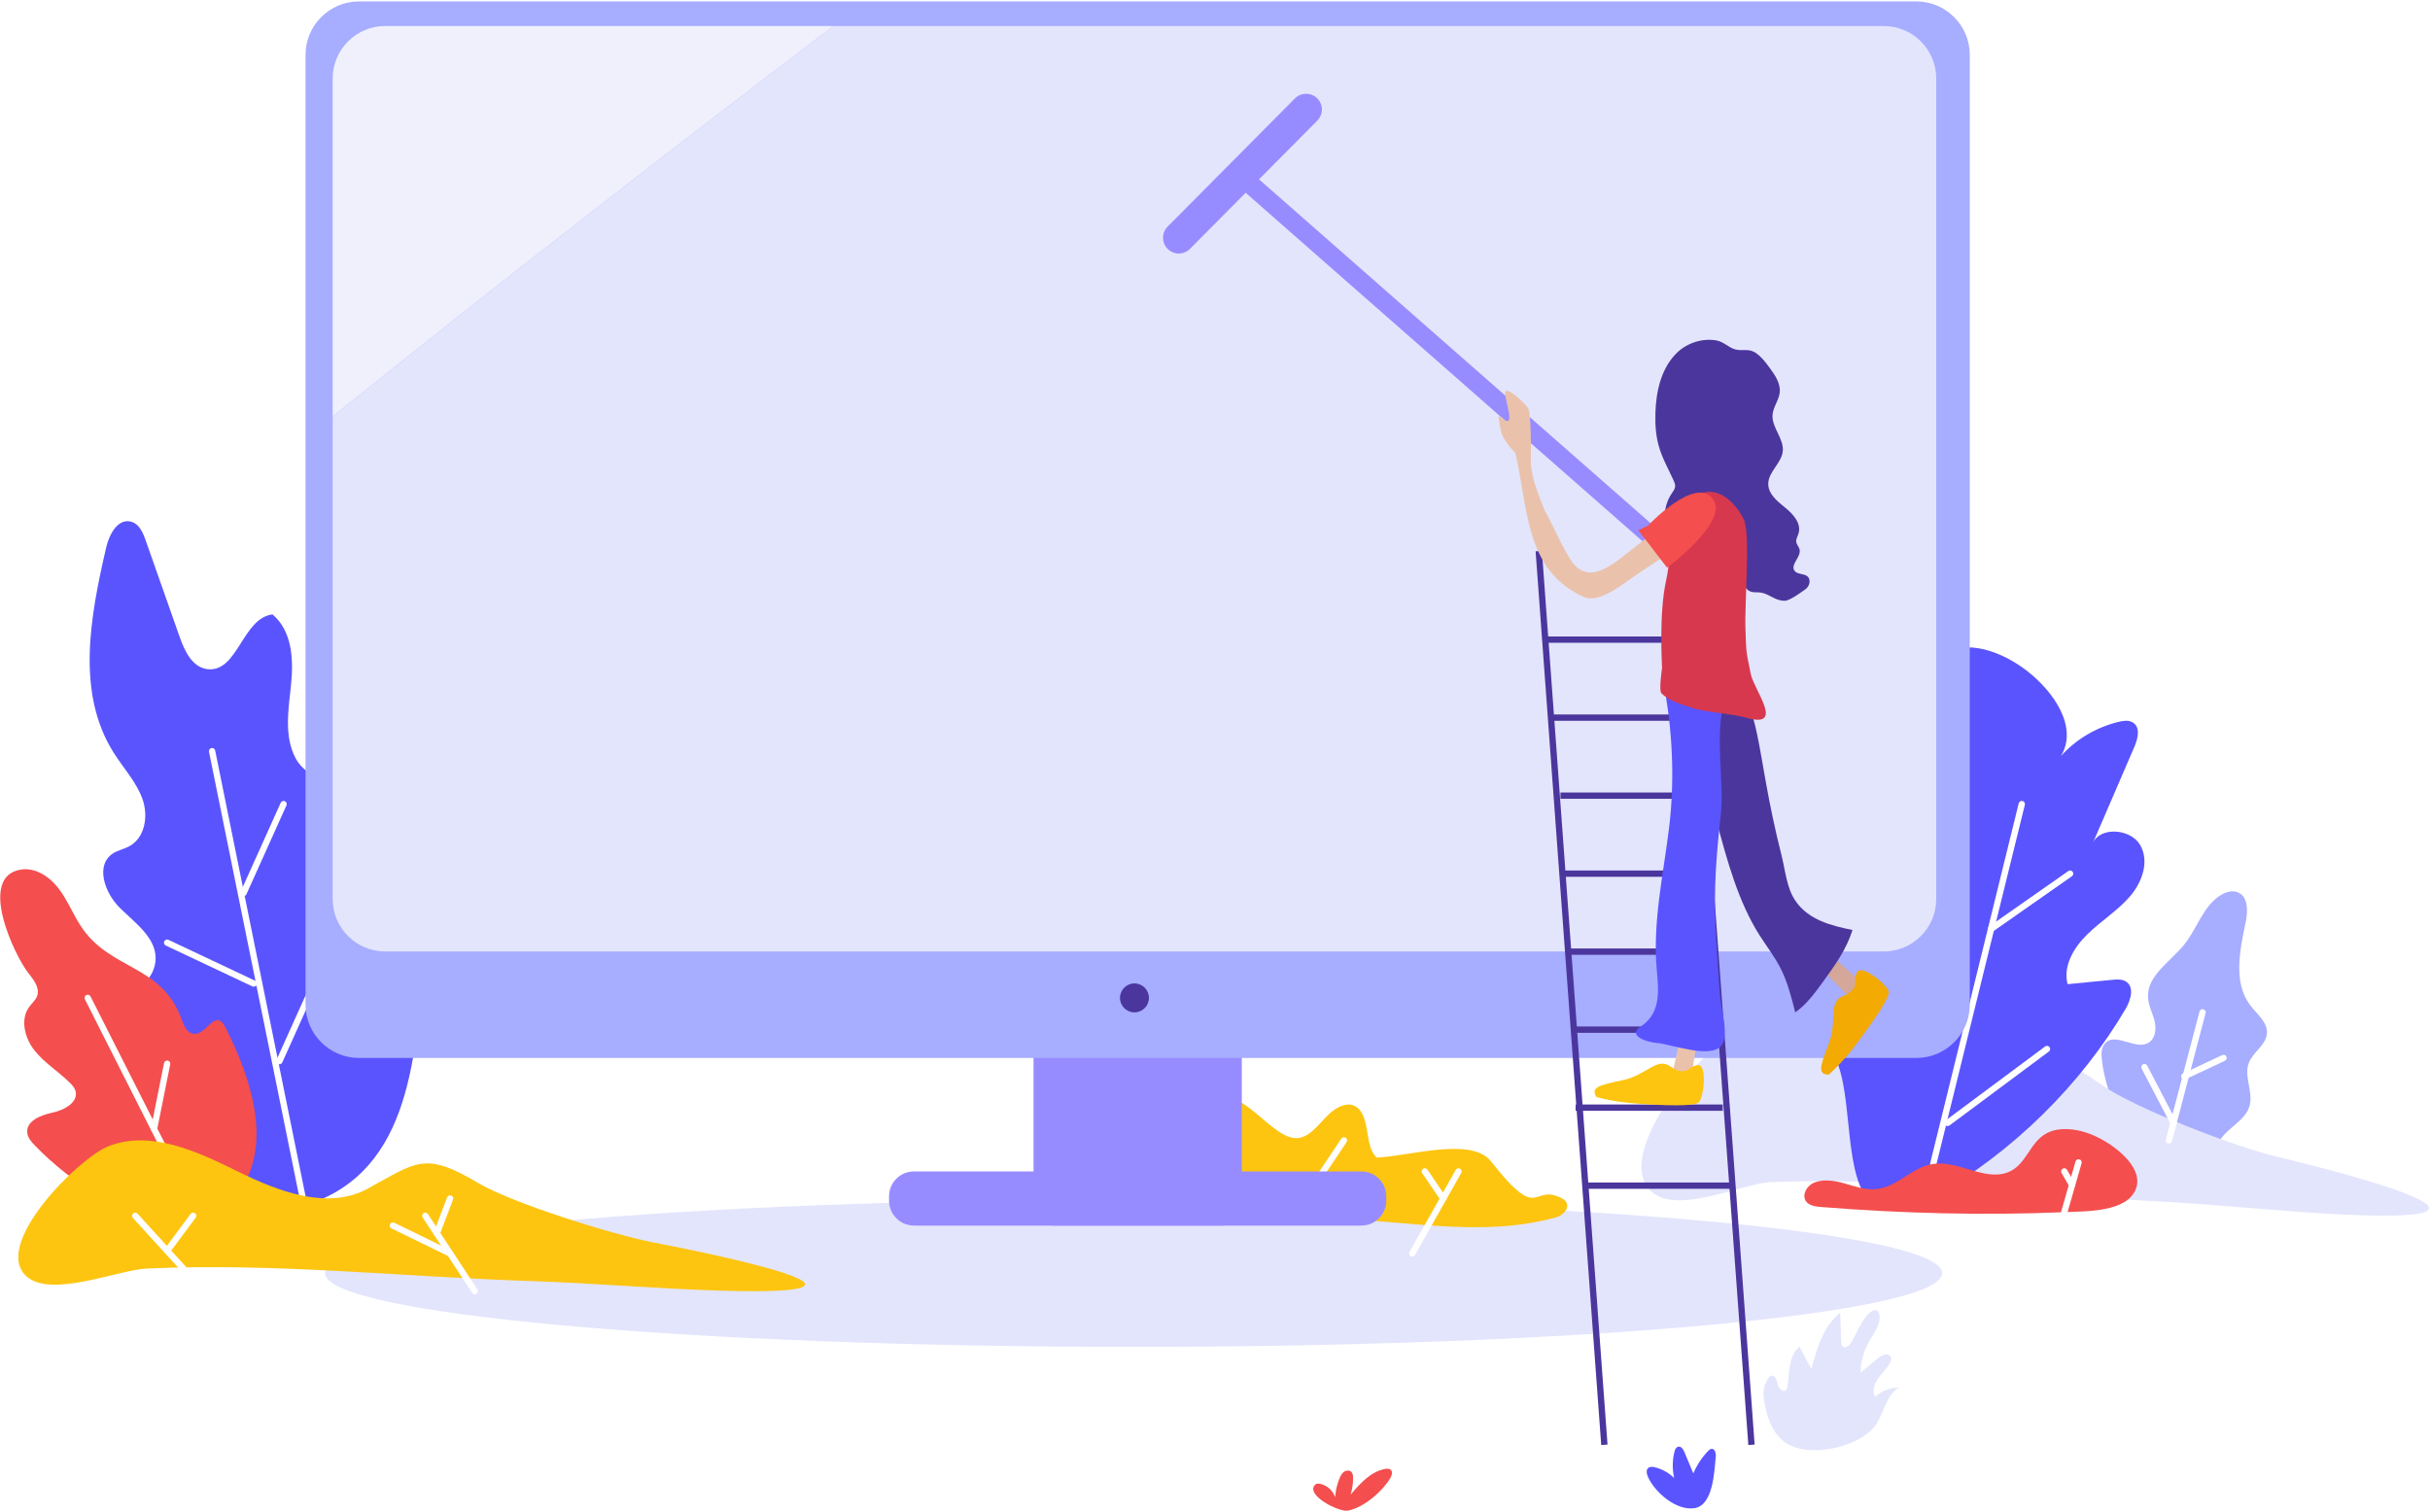 <svg width="1444" height="899" viewBox="0 0 1444 899" fill="none" xmlns="http://www.w3.org/2000/svg">
<rect x="0" y="0" width="1444" height="899" fill="#333333" stroke="none"/>
<g clip-path="url(#clip0_16_1562)">
<rect width="1444" height="899" fill="white"/>
<path d="M979.27 877.86C978.5 876.12 978.01 873.79 979.46 872.56C980.51 871.67 982.07 871.83 983.4 872.16C987.71 873.21 991.72 875.45 994.86 878.58C993.7 873.5 993.74 868.14 994.98 863.08C995.31 861.74 995.94 860.2 997.3 859.93C999.05 859.57 1000.29 861.54 1000.98 863.19C1002.73 867.4 1004.48 871.6 1006.23 875.81C1008.32 870.91 1011.28 866.39 1014.94 862.53C1015.52 861.92 1016.19 861.28 1017.04 861.21C1019.14 861.02 1019.78 863.99 1019.57 866.08C1018.64 875.27 1017.95 894.67 1007.01 896.45C996.1 898.21 983.28 886.93 979.27 877.86Z" fill="#5A54FF"/>
<path d="M781.54 882.48C782.23 881.8 783.34 881.81 784.3 881.99C788.46 882.75 792.09 885.94 793.38 889.98C793.64 886.14 794.52 882.35 795.98 878.79C796.59 877.31 797.35 875.8 798.65 874.87C799.95 873.94 801.94 873.79 803.06 874.94C803.92 875.82 804.04 877.17 804.05 878.4C804.07 881.8 803.58 885.2 802.58 888.45C808.22 881.79 814.56 874.7 823.15 873.13C824.24 872.93 825.48 872.86 826.33 873.57C827.79 874.77 827.07 877.13 826.09 878.74C821.29 886.69 810.47 896.04 801.08 897.93C795.64 899.02 775.34 888.54 781.54 882.48Z" fill="#F44E4E"/>
<path d="M673.61 800.61C938.966 800.61 1154.08 780.987 1154.08 756.78C1154.08 732.573 938.966 712.95 673.61 712.95C408.254 712.95 193.14 732.573 193.14 756.78C193.14 780.987 408.254 800.61 673.61 800.61Z" fill="#E3E5FC"/>
<path d="M771.02 676.51C777.92 676.02 783.15 668.91 788.5 663.4C793.85 657.89 801.88 653.69 807.34 659.05C814.18 665.77 811 681.79 818.1 688.06C836.72 687.44 874.4 675.49 885.98 690.29C915.18 727.59 910.15 703.49 927.53 711.98C928.85 712.63 930.28 713.4 930.94 714.98C932.64 719.02 928.16 722.65 924.62 723.63C889.59 733.33 853.87 728.66 818.64 725.87C801.27 724.49 784.38 721.25 767.1 723.63C754.51 725.37 740.51 731.01 728.61 723.28C714.67 714.22 704.43 684.67 713.01 666.39C730.43 629.3 752.59 677.82 771.02 676.51Z" fill="#FDC510"/>
<path d="M775.51 714.27C775.15 714.27 774.79 714.17 774.47 713.95C773.61 713.38 773.38 712.21 773.95 711.35L797.07 676.8C797.64 675.94 798.8 675.71 799.67 676.28C800.53 676.85 800.76 678.02 800.19 678.88L777.07 713.43C776.71 713.98 776.12 714.27 775.51 714.27Z" fill="white"/>
<path d="M839.21 746.94C838.9 746.94 838.58 746.86 838.29 746.7C837.39 746.19 837.07 745.05 837.58 744.15L865.06 695.38C865.57 694.48 866.72 694.16 867.61 694.67C868.51 695.18 868.83 696.32 868.32 697.22L840.84 745.99C840.5 746.6 839.87 746.94 839.21 746.94Z" fill="white"/>
<path d="M857.62 714.27C857.02 714.27 856.43 713.98 856.07 713.45L845.15 697.35C844.57 696.49 844.8 695.33 845.65 694.75C846.5 694.17 847.67 694.39 848.25 695.25L859.17 711.35C859.75 712.21 859.52 713.37 858.67 713.95C858.35 714.17 857.99 714.27 857.62 714.27Z" fill="white"/>
<path d="M1056.43 822.97C1056.94 825.38 1059.8 827.99 1061.45 826.16C1061.93 825.62 1062.08 824.87 1062.18 824.16C1063.41 815.78 1062.8 805.91 1069.28 800.46C1071.64 804.88 1073.99 809.3 1076.35 813.71C1079.68 801.4 1083.56 788.25 1093.51 780.28C1093.7 786 1093.9 791.71 1094.09 797.43C1094.13 798.49 1094.23 799.69 1095.04 800.36C1096.58 801.63 1098.78 799.9 1099.86 798.22C1103.83 792.07 1105.9 784.42 1111.64 779.87C1112.7 779.03 1114.17 778.31 1115.34 778.97C1116.06 779.38 1116.43 780.21 1116.64 781.01C1118.11 786.61 1113.89 791.89 1110.97 796.89C1107.6 802.64 1105.72 809.26 1105.56 815.93C1109.1 813.02 1112.64 810.1 1116.18 807.19C1118.3 805.44 1121.87 803.86 1123.35 806.17C1124.22 807.52 1123.59 809.31 1122.77 810.68C1120.83 813.93 1117.94 816.52 1115.84 819.66C1113.74 822.81 1112.47 826.99 1114.21 830.36C1118.03 826.81 1123.23 824.78 1128.44 824.81C1120.43 829.43 1119.61 840.68 1113.9 847.95C1104.09 860.44 1074.76 866.91 1061 857.59C1054.38 853.11 1051.09 845.11 1049.26 837.61C1048.1 832.83 1047.12 827.32 1049 822.58C1051.67 815.89 1054.98 816.11 1056.43 822.97Z" fill="#E3E5FC"/>
<path d="M59.22 639.74C55.74 634.66 52.34 629.16 52.13 623.09C51.35 600.26 92.16 592.65 92.48 569.8C92.65 557.31 80.34 548.62 71.24 539.67C62.14 530.72 56.38 514.09 67.26 507.2C70.08 505.41 73.52 504.75 76.49 503.21C86.3 498.12 88.27 484.92 84.62 474.82C80.97 464.72 73.29 456.52 67.52 447.37C45 411.63 53.7 366.16 63.1 325.4C64.86 317.78 69.92 308.06 77.8 310.06C82.62 311.28 84.89 316.44 86.48 320.97C93.28 340.29 100.08 359.6 106.88 378.92C109.78 387.15 114.39 396.78 123.4 397.76C141.35 399.71 144 367.43 161.91 365.21C173.61 375 174.48 391.97 172.97 406.78C171.46 421.59 168.64 437.39 175.64 450.66C182.64 463.93 204.78 470.31 213.47 457.98C225.12 474.85 205.6 499.32 215.74 517.07C222.49 528.89 239.47 532.02 247.49 543.09C254.26 552.44 252.98 564.89 251.78 576.21C246.06 630.51 243.46 700.78 176.34 717.83C127.56 730.22 82.79 674.1 59.22 639.74Z" fill="#5A54FF"/>
<path d="M20.73 680.89C18.63 678.72 16.48 676.26 16.19 673.25C15.51 666.19 24.43 662.78 31.36 661.31C38.29 659.84 46.98 654.98 44.79 648.23C44.22 646.47 42.95 645.04 41.64 643.74C34.96 637.04 26.63 632 20.69 624.63C14.76 617.25 11.79 606.08 17.39 598.46C19 596.27 21.25 594.44 22.12 591.86C23.73 587.04 19.93 582.29 16.79 578.3C8.47 567.73 -13.69 520.71 12.64 516.85C21.19 515.6 29.42 521.13 34.7 527.96C39.98 534.8 43.19 542.99 47.87 550.24C65.24 577.17 96.23 572.79 108.05 606.21C109.25 609.6 110.92 613.45 114.39 614.39C122.39 616.55 127.68 598.36 133.95 610.69C146.59 635.54 159.23 669.75 148.2 697.21C141.55 713.75 126.08 734.1 105.71 729.84C74.33 723.28 42.73 703.68 20.73 680.89Z" fill="#F44E4E"/>
<path d="M108.54 706.63C107.86 706.63 107.2 706.25 106.87 705.6L50.45 593.99C49.98 593.07 50.35 591.94 51.28 591.47C52.19 591 53.33 591.37 53.8 592.3L110.22 703.91C110.69 704.83 110.32 705.96 109.39 706.43C109.12 706.57 108.83 706.63 108.54 706.63Z" fill="white"/>
<path d="M182.01 724.49C181.14 724.49 180.36 723.88 180.18 722.99L124.2 446.86C124 445.85 124.65 444.86 125.66 444.65C126.67 444.45 127.67 445.1 127.87 446.12L183.85 722.25C184.05 723.26 183.4 724.25 182.39 724.46C182.25 724.47 182.13 724.49 182.01 724.49Z" fill="white"/>
<path d="M144.71 532.7C144.45 532.7 144.19 532.65 143.94 532.54C143 532.12 142.58 531 143 530.06L166.81 477.17C167.24 476.22 168.35 475.81 169.29 476.23C170.23 476.65 170.65 477.77 170.23 478.71L146.42 531.6C146.1 532.29 145.42 532.7 144.71 532.7Z" fill="white"/>
<path d="M166.04 632.61C165.78 632.61 165.52 632.56 165.27 632.45C164.33 632.03 163.91 630.91 164.33 629.97L188.14 577.08C188.56 576.13 189.68 575.72 190.62 576.14C191.56 576.56 191.98 577.68 191.56 578.62L167.75 631.51C167.44 632.2 166.75 632.61 166.04 632.61Z" fill="white"/>
<path d="M150.78 586.51C150.51 586.51 150.24 586.45 149.98 586.33L98.51 562.03C97.58 561.59 97.17 560.47 97.62 559.54C98.06 558.6 99.18 558.2 100.12 558.65L151.59 582.95C152.52 583.39 152.93 584.51 152.48 585.44C152.16 586.12 151.48 586.51 150.78 586.51Z" fill="white"/>
<path d="M64.56 681.28C89.68 671.51 117.3 684.49 141.47 696.41C165.64 708.33 194.76 719.45 218.45 706.57C247.74 690.64 252.29 684.23 284.11 703.15C304.74 715.4 364.8 734 387.85 738.42C405.05 741.71 555.13 770.98 427.29 767.14C390.98 766.05 351.38 762.64 316.21 761.5C239.97 759.04 163.49 750.52 87.13 754.04C70 754.85 30.01 772 15.49 758.43C-4.74 739.5 46.89 688.16 64.56 681.28Z" fill="#FDC510"/>
<path d="M91.54 673C91.42 673 91.29 672.99 91.17 672.96C90.15 672.76 89.49 671.77 89.7 670.76L97.48 631.89C97.68 630.87 98.7 630.22 99.68 630.42C100.7 630.62 101.36 631.61 101.15 632.62L93.37 671.49C93.2 672.39 92.42 673 91.54 673Z" fill="white"/>
<path d="M282.15 769.35C281.54 769.35 280.94 769.05 280.58 768.5L251.16 723.69C250.59 722.82 250.83 721.66 251.7 721.1C252.56 720.53 253.72 720.77 254.29 721.64L283.71 766.45C284.28 767.32 284.04 768.48 283.17 769.04C282.86 769.25 282.51 769.35 282.15 769.35Z" fill="white"/>
<path d="M114.79 762.35C114.28 762.35 113.78 762.14 113.41 761.74L78.95 723.93C78.25 723.17 78.31 721.98 79.07 721.28C79.83 720.58 81.02 720.64 81.72 721.4L116.18 759.21C116.88 759.97 116.82 761.16 116.06 761.86C115.69 762.19 115.24 762.35 114.79 762.35Z" fill="white"/>
<path d="M99.32 745.37C98.93 745.37 98.54 745.25 98.2 745C97.37 744.38 97.19 743.21 97.81 742.38L113.28 721.54C113.9 720.71 115.08 720.54 115.9 721.15C116.73 721.77 116.91 722.94 116.29 723.77L100.82 744.61C100.45 745.11 99.89 745.37 99.32 745.37Z" fill="white"/>
<path d="M267.44 746.94C267.16 746.94 266.88 746.88 266.62 746.75L232.62 730.17C231.69 729.72 231.3 728.6 231.76 727.67C232.22 726.74 233.35 726.36 234.26 726.81L268.26 743.39C269.19 743.84 269.58 744.96 269.12 745.89C268.8 746.56 268.14 746.94 267.44 746.94Z" fill="white"/>
<path d="M259.58 734.95C259.36 734.95 259.13 734.91 258.91 734.83C257.94 734.46 257.46 733.38 257.82 732.41L265.69 711.73C266.06 710.76 267.15 710.28 268.11 710.65C269.08 711.02 269.56 712.1 269.2 713.07L261.33 733.75C261.04 734.5 260.33 734.95 259.58 734.95Z" fill="white"/>
<path d="M1249.06 630.43C1248.59 626.72 1248.52 622.46 1251.2 619.85C1257.59 613.64 1269.12 624.44 1276.74 619.83C1280.86 617.34 1281.47 611.53 1280.32 606.86C1279.17 602.19 1276.75 597.8 1276.45 593.01C1275.63 579.86 1289.82 571.64 1298.06 561.35C1305.76 551.73 1309.28 538.24 1319.87 531.94C1322.94 530.11 1326.83 529.05 1330.08 530.53C1336.02 533.23 1335.81 541.64 1334.49 548.03C1331.01 564.83 1326.84 584.1 1337.29 597.7C1341.3 602.92 1347.55 607.66 1347.1 614.24C1346.62 621.22 1338.77 625.33 1336.3 631.87C1333.28 639.88 1339.08 649.01 1336.79 657.26C1334.4 665.89 1324.44 669.91 1319.4 677.32C1317.05 680.78 1315.8 684.96 1313.1 688.15C1301.26 702.13 1279.65 691.48 1270.68 680.43C1259.06 666.13 1251.39 648.74 1249.06 630.43Z" fill="#A7ADFF"/>
<path d="M1028.43 616.21C1053.46 604.9 1081.24 620.58 1105.56 634.98C1129.88 649.38 1159.14 662.87 1182.7 647.86C1211.84 629.29 1216.32 621.74 1248.36 644.51C1269.14 659.25 1329.44 681.97 1352.55 687.45C1369.8 691.54 1520.29 727.87 1392.33 721.93C1355.98 720.24 1316.32 715.77 1281.12 714.04C1204.8 710.29 1128.18 699.36 1051.81 702.71C1034.67 703.48 994.85 723.38 980.17 707.13C959.72 684.48 1010.82 624.17 1028.43 616.21Z" fill="#E3E5FC"/>
<path d="M1263.18 599.58C1266.31 594.24 1268.55 586.21 1262.89 583.19C1260.57 581.95 1257.72 582.17 1255.06 582.43C1246.25 583.29 1237.45 584.14 1228.64 585C1225.84 574.33 1232.22 563.32 1240.35 555.38C1248.48 547.43 1258.53 541.24 1265.86 532.65C1273.19 524.06 1277.38 511.66 1271.64 502.07C1265.9 492.48 1247.61 491.17 1243.51 501.47C1251.82 482.19 1260.14 462.91 1268.45 443.64C1270.56 438.75 1272.02 431.92 1267.14 429.28C1264.69 427.96 1261.62 428.42 1258.88 429.09C1245.6 432.34 1233.46 439.56 1224.68 449.42C1234.99 432.41 1220.72 411.42 1204.67 398.89C1190.1 387.52 1167.73 378.73 1153.2 390.16C1135.63 403.99 1147.85 430.42 1145.19 451.74C1144.67 455.93 1143.31 460.34 1139.8 463C1134.2 467.26 1125.72 465.38 1119.05 467.95C1106.37 472.84 1106.61 489.46 1109.01 502.07C1115.71 537.18 1122.4 572.29 1129.1 607.39C1117.54 598.67 1105.99 589.95 1094.43 581.23C1089.04 577.17 1082.11 572.86 1075.73 575.39C1072.05 576.85 1069.69 580.34 1068.68 583.96C1064.3 599.76 1081.27 612.8 1089.63 627.14C1106.85 656.71 1085.42 746.99 1149.02 711.4C1196.02 685.12 1237 644.26 1263.18 599.58Z" fill="#5A54FF"/>
<path d="M1288.86 679.72C1288.7 679.72 1288.55 679.7 1288.38 679.66C1287.38 679.4 1286.78 678.37 1287.04 677.37L1307.02 601.27C1307.28 600.27 1308.29 599.67 1309.31 599.93C1310.31 600.19 1310.91 601.22 1310.65 602.22L1290.67 678.32C1290.45 679.16 1289.69 679.72 1288.86 679.72Z" fill="white"/>
<path d="M1297.97 641.67C1297.27 641.67 1296.59 641.27 1296.27 640.59C1295.83 639.65 1296.24 638.54 1297.17 638.1L1320.53 627.15C1321.46 626.71 1322.58 627.11 1323.02 628.05C1323.46 628.99 1323.05 630.1 1322.12 630.54L1298.76 641.49C1298.51 641.61 1298.24 641.67 1297.97 641.67Z" fill="white"/>
<path d="M1291.58 669.33C1290.91 669.33 1290.25 668.96 1289.92 668.32L1272.66 635.18C1272.18 634.26 1272.54 633.13 1273.46 632.65C1274.36 632.17 1275.51 632.53 1275.98 633.45L1293.24 666.59C1293.72 667.51 1293.36 668.64 1292.44 669.12C1292.17 669.27 1291.88 669.33 1291.58 669.33Z" fill="white"/>
<path d="M1148.82 693.72C1148.67 693.72 1148.52 693.7 1148.37 693.67C1147.36 693.42 1146.75 692.41 1147 691.4L1199.6 477.49C1199.85 476.49 1200.86 475.86 1201.87 476.12C1202.88 476.37 1203.49 477.38 1203.24 478.39L1150.64 692.3C1150.43 693.15 1149.67 693.72 1148.82 693.72Z" fill="white"/>
<path d="M1183.16 554.07C1182.57 554.07 1181.99 553.79 1181.63 553.27C1181.03 552.42 1181.24 551.26 1182.09 550.66L1229.08 517.76C1229.93 517.17 1231.1 517.37 1231.69 518.22C1232.29 519.07 1232.08 520.23 1231.23 520.83L1184.24 553.73C1183.91 553.96 1183.54 554.07 1183.16 554.07Z" fill="white"/>
<path d="M1157.37 669.33C1156.8 669.33 1156.24 669.07 1155.87 668.57C1155.25 667.74 1155.43 666.57 1156.25 665.95L1215.29 622.02C1216.11 621.41 1217.29 621.57 1217.91 622.41C1218.53 623.24 1218.35 624.41 1217.53 625.03L1158.49 668.96C1158.15 669.21 1157.76 669.33 1157.37 669.33Z" fill="white"/>
<path d="M1240.25 673.4C1232.56 670.81 1223.27 669.88 1216.27 673.58C1205.92 679.04 1204.36 692.34 1193.31 696.77C1179.54 702.29 1163.91 689.69 1148.82 691.85C1135.91 693.7 1127.6 705.79 1114.57 706.86C1108.36 707.37 1102.35 705.23 1096.46 703.55C1090.56 701.87 1083.87 700.66 1078.25 702.9C1072.63 705.14 1069.9 712.26 1074.72 715.52C1076.88 716.98 1079.84 717.27 1082.63 717.49C1130.4 721.29 1178.72 722.54 1226.67 720.52C1240.32 719.94 1263.69 720.47 1269.15 706.91C1274.71 693.13 1253.76 677.95 1240.25 673.4Z" fill="#F44E4E"/>
<path d="M1226.68 722.39C1226.51 722.39 1226.34 722.37 1226.16 722.32C1225.16 722.04 1224.59 721 1224.88 720L1233.35 690.42C1233.63 689.43 1234.64 688.84 1235.67 689.14C1236.67 689.42 1237.24 690.46 1236.95 691.46L1228.48 721.04C1228.24 721.85 1227.49 722.39 1226.68 722.39Z" fill="white"/>
<path d="M1231.31 706.22C1230.66 706.22 1230.03 705.88 1229.69 705.28L1225.06 697.23C1224.54 696.33 1224.86 695.19 1225.75 694.67C1226.64 694.16 1227.79 694.46 1228.31 695.36L1232.94 703.41C1233.46 704.31 1233.14 705.45 1232.25 705.97C1231.95 706.14 1231.62 706.22 1231.31 706.22Z" fill="white"/>
<path d="M809.03 728.49H543.06C534.95 728.49 528.31 721.85 528.31 713.74V711.06C528.31 702.95 534.95 696.31 543.06 696.31H809.03C817.14 696.31 823.78 702.95 823.78 711.06V713.74C823.78 721.85 817.14 728.49 809.03 728.49Z" fill="#978CFF"/>
<path d="M726.42 728.49H625.67C619.34 728.49 614.16 723.31 614.16 716.98V597.21C614.16 590.88 619.34 585.7 625.67 585.7H726.42C732.75 585.7 737.93 590.88 737.93 597.21V716.99C737.92 723.31 732.75 728.49 726.42 728.49Z" fill="#978CFF"/>
<path d="M1138.83 628.85H213.25C195.82 628.85 181.56 614.59 181.56 597.16V32.55C181.56 15.12 195.82 0.86 213.25 0.86H1138.82C1156.25 0.86 1170.51 15.12 1170.51 32.55V597.16C1170.52 614.59 1156.26 628.85 1138.83 628.85Z" fill="#A7ADFF"/>
<path d="M228.8 15.47C211.69 15.47 197.69 29.47 197.69 46.58V247.52C295.62 168.9 394.96 91.69 495.29 15.47L228.8 15.47Z" fill="#EFF0FC"/>
<path d="M1119.48 15.47H1030.61H495.29C394.96 91.69 295.62 168.91 197.69 247.52V458.49V534.45C197.69 551.56 211.69 565.56 228.8 565.56H1119.48C1136.59 565.56 1150.59 551.56 1150.59 534.45V46.58C1150.59 29.47 1136.59 15.47 1119.48 15.47Z" fill="#E3E5FC"/>
<path d="M674.14 601.75C678.89 601.75 682.74 597.9 682.74 593.15C682.74 588.4 678.89 584.55 674.14 584.55C669.39 584.55 665.54 588.4 665.54 593.15C665.54 597.9 669.39 601.75 674.14 601.75Z" fill="#4B369D"/>
<path d="M1013.12 352.42C1011.8 352.42 1010.48 351.96 1009.41 351.02L735 110.01C732.67 107.96 732.44 104.41 734.49 102.08C736.54 99.75 740.09 99.51 742.42 101.57L1016.83 342.59C1019.16 344.64 1019.39 348.19 1017.34 350.52C1016.24 351.78 1014.68 352.42 1013.12 352.42Z" fill="#978CFF"/>
<path d="M700.48 150.69C698.09 150.69 695.71 149.78 693.88 147.97C690.21 144.32 690.19 138.39 693.83 134.72L769.5 58.5C773.15 54.83 779.07 54.81 782.75 58.45C786.42 62.1 786.44 68.03 782.8 71.7L707.13 147.92C705.29 149.77 702.89 150.69 700.48 150.69Z" fill="#978CFF"/>
<rect x="912.516" y="327.699" width="3.75" height="532.671" transform="rotate(-4.198 912.516 327.699)" fill="#4B369D"/>
<rect x="999.935" y="327.704" width="3.75" height="532.671" transform="rotate(-4.198 999.935 327.704)" fill="#4B369D"/>
<rect x="918.29" y="378.33" width="87.42" height="3.75" fill="#4B369D"/>
<rect x="922.79" y="424.69" width="87.42" height="3.75" fill="#4B369D"/>
<rect x="927.3" y="471.06" width="87.42" height="3.75" fill="#4B369D"/>
<rect x="927.3" y="517.43" width="87.42" height="3.75" fill="#4B369D"/>
<rect x="931.8" y="563.79" width="87.42" height="3.75" fill="#4B369D"/>
<rect x="936.3" y="610.16" width="87.42" height="3.75" fill="#4B369D"/>
<rect x="936.3" y="656.52" width="87.42" height="3.75" fill="#4B369D"/>
<rect x="940.8" y="702.89" width="87.42" height="3.75" fill="#4B369D"/>
<path d="M1011.82 276.37L1013.21 302.24L1033.46 310.05C1033.46 310.05 1021.29 292.24 1023.35 276.38C1025.4 260.5 1011.82 276.37 1011.82 276.37Z" fill="#D4A79A"/>
<path d="M993.73 223.44C993.73 223.44 989.32 229.28 993.62 247.2C997.92 265.12 1004.9 280.41 1010.3 279.34C1025.23 276.36 1030.47 265.81 1035.64 256.75C1041.99 245.65 1029.39 218.56 1029.39 218.56L1017.48 212.14L993.73 223.44Z" fill="#EAC2AB"/>
<path d="M996.76 209.45C987.26 218.48 984.1 232.36 983.71 245.46C983.51 252.09 983.91 258.8 985.72 265.18C987.73 272.3 991.43 278.8 994.49 285.53C995.02 286.7 995.54 287.93 995.43 289.21C995.29 290.73 994.29 292.01 993.43 293.27C987.73 301.68 987.76 313.59 993.51 321.97C995.53 324.91 998.37 327.53 1001.87 328.18C1006.23 329 1012.39 327.53 1013.86 331.72C1014.59 333.81 1013.42 336.19 1014.11 338.29C1015.13 341.38 1019.31 341.9 1022.51 341.28C1025.71 340.66 1029.25 339.54 1032.03 341.24C1035.68 343.48 1035.8 349.37 1039.6 351.34C1041.03 352.08 1042.71 352.09 1044.33 352.09C1050.97 352.08 1053.95 357.12 1060.59 357.11C1063.56 357.1 1070.39 351.98 1072.83 350.29C1075.27 348.61 1076.34 344.65 1074.14 342.67C1072.01 340.75 1068.11 341.61 1066.4 339.31C1063.67 335.61 1070.5 331 1069.37 326.54C1068.99 325.03 1067.71 323.84 1067.43 322.31C1067.1 320.49 1068.25 318.77 1068.78 316.99C1070.52 311.19 1065.64 305.64 1060.93 301.84C1056.22 298.04 1050.74 293.65 1050.76 287.6C1050.78 280.45 1058.62 275.39 1059.39 268.27C1060.21 260.67 1052.68 254.1 1053.32 246.49C1053.71 241.85 1057.1 237.89 1057.59 233.26C1058.16 227.92 1054.82 223.04 1051.64 218.71C1049.26 215.47 1046.82 212.17 1043.52 209.89C1039.05 206.8 1035.57 208.87 1031.15 207.69C1027.21 206.64 1024.41 203.16 1019.97 202.36C1011.81 200.89 1002.74 203.77 996.76 209.45Z" fill="#4B369D"/>
<path d="M1075.61 569.19L1099.91 593.71L1108.94 586.43L1082.07 562.36C1082.07 562.35 1076.57 565.61 1075.61 569.19Z" fill="#D4A79A"/>
<path d="M1086.6 638.8C1086.6 638.8 1093.44 633.4 1102.99 620.77C1112.55 608.13 1122.6 593.64 1122.37 589.68C1122.14 585.72 1106.51 573.17 1103.66 577.59C1100.81 582.01 1106.09 587.87 1095.34 591.98C1086.13 595.5 1091.91 606.8 1086.86 620.03C1081.81 633.25 1079.75 638.6 1086.6 638.8Z" fill="#F3AA02"/>
<path d="M1058.56 508.03C1060.94 517.41 1061.63 527.57 1066.77 535.24C1074.58 546.9 1088.29 550.25 1100.83 552.8C1097.25 564.27 1090.35 573.87 1083.59 583.2C1078.59 590.1 1073.47 597.12 1066.8 601.75C1064.54 592.84 1062.25 583.84 1058.22 575.82C1054.62 568.66 1049.74 562.49 1045.51 555.8C1032.95 535.93 1026.44 511.92 1020.13 488.39C1016.84 476.11 992.98 379.97 1025.48 402.13C1047.54 417.17 1042.27 443.79 1058.56 508.03Z" fill="#4B369D"/>
<path d="M1001.1 604.99L993.69 638.7L1004.71 642.34L1010.35 606.71C1010.35 606.71 1004.62 603.86 1001.1 604.99Z" fill="#EAC2AB"/>
<path d="M948.58 651.99C948.58 651.99 956.82 654.8 972.62 655.98C988.42 657.16 1006.05 657.74 1009.26 655.39C1012.47 653.04 1014.53 633.11 1009.26 633.11C1003.99 633.11 1001.95 640.73 992.66 633.93C984.7 628.1 978.35 639.09 964.5 642.02C950.64 644.96 945.03 646.13 948.58 651.99Z" fill="#FDC510"/>
<path d="M972.45 612.51C973.05 611.31 974.5 610.47 975.77 609.59C987.34 601.51 985.5 587.95 984.48 576.14C982.06 548.13 988.31 520.44 991.74 492.79C995.08 465.8 994.09 438.44 989.58 411.64C987.94 401.9 985.78 386.87 1000.44 390.62C1007.39 392.4 1014.34 392.57 1021.43 391.79C1025.16 391.38 1021.47 389.94 1025.16 391.38C1037.72 396.28 1028.11 408.9 1024.94 417.17C1018.63 433.64 1024.63 465.7 1022.65 483.45C1019.85 508.61 1018.18 529.5 1019.59 554.73C1020.28 567.09 1021.21 579.44 1022.07 591.79C1022.57 598.99 1027.55 615.03 1023.14 621.24C1017.08 629.77 993.03 620.69 984.86 619.97C978.7 619.43 970.39 616.58 972.45 612.51Z" fill="#5A54FF"/>
<path d="M970.7 325.9C959.28 334.53 943.86 349.84 932.87 332.04C927.12 322.72 923.06 312.49 917.69 302.95C913.88 293.06 909.31 282.62 909.66 271.8C910.02 260.75 909.37 245.85 908.31 243.14C907.25 240.43 894.57 228.53 894.41 233.48C894.25 238.43 901.49 256.6 892.07 248C889.24 245.42 890.91 250.2 891.87 255.95C892.83 261.7 900.5 269.31 900.5 269.31C908.11 301.29 905.9 339.19 941.27 354.89C951.09 359.25 966.54 345.16 974.42 340.32C977.21 338.6 1004.82 319.63 1005.56 320.36C1002.31 317.17 999.06 313.97 995.81 310.78C995.03 310.01 994.18 309.21 993.1 309.05C991.84 308.86 990.64 309.59 989.6 310.32C984.41 313.96 979.87 318.42 975 322.48C973.6 323.65 972.17 324.79 970.7 325.9Z" fill="#EAC2AB"/>
<path d="M987.66 396.99C987.66 395.8 985.68 364.98 990.03 345.22C994.38 325.46 990.03 308.47 1005.05 296.61C1020.07 284.75 1032.32 300.56 1036.27 308.86C1040.22 317.16 1036.65 359.57 1037.21 373.53C1037.78 387.8 1037.21 385.22 1040.36 400.58C1042.37 410.4 1061.17 433.48 1037.44 426.57C1029.38 424.22 1012.48 423.21 1005.58 420.77C999.41 418.59 992.1 417.05 987.22 412C985.68 410.42 987.66 396.99 987.66 396.99Z" fill="#D7384E"/>
<path d="M979.27 312.46C979.27 312.46 1007.01 282.89 1017.65 296.31C1028.29 309.73 990.63 337.4 990.63 337.4L973.54 315.18L979.27 312.46Z" fill="#F44E4E"/>
</g>
<defs>
<clipPath id="clip0_16_1562">
<rect width="1444" height="899" fill="white"/>
</clipPath>
</defs>
</svg>
